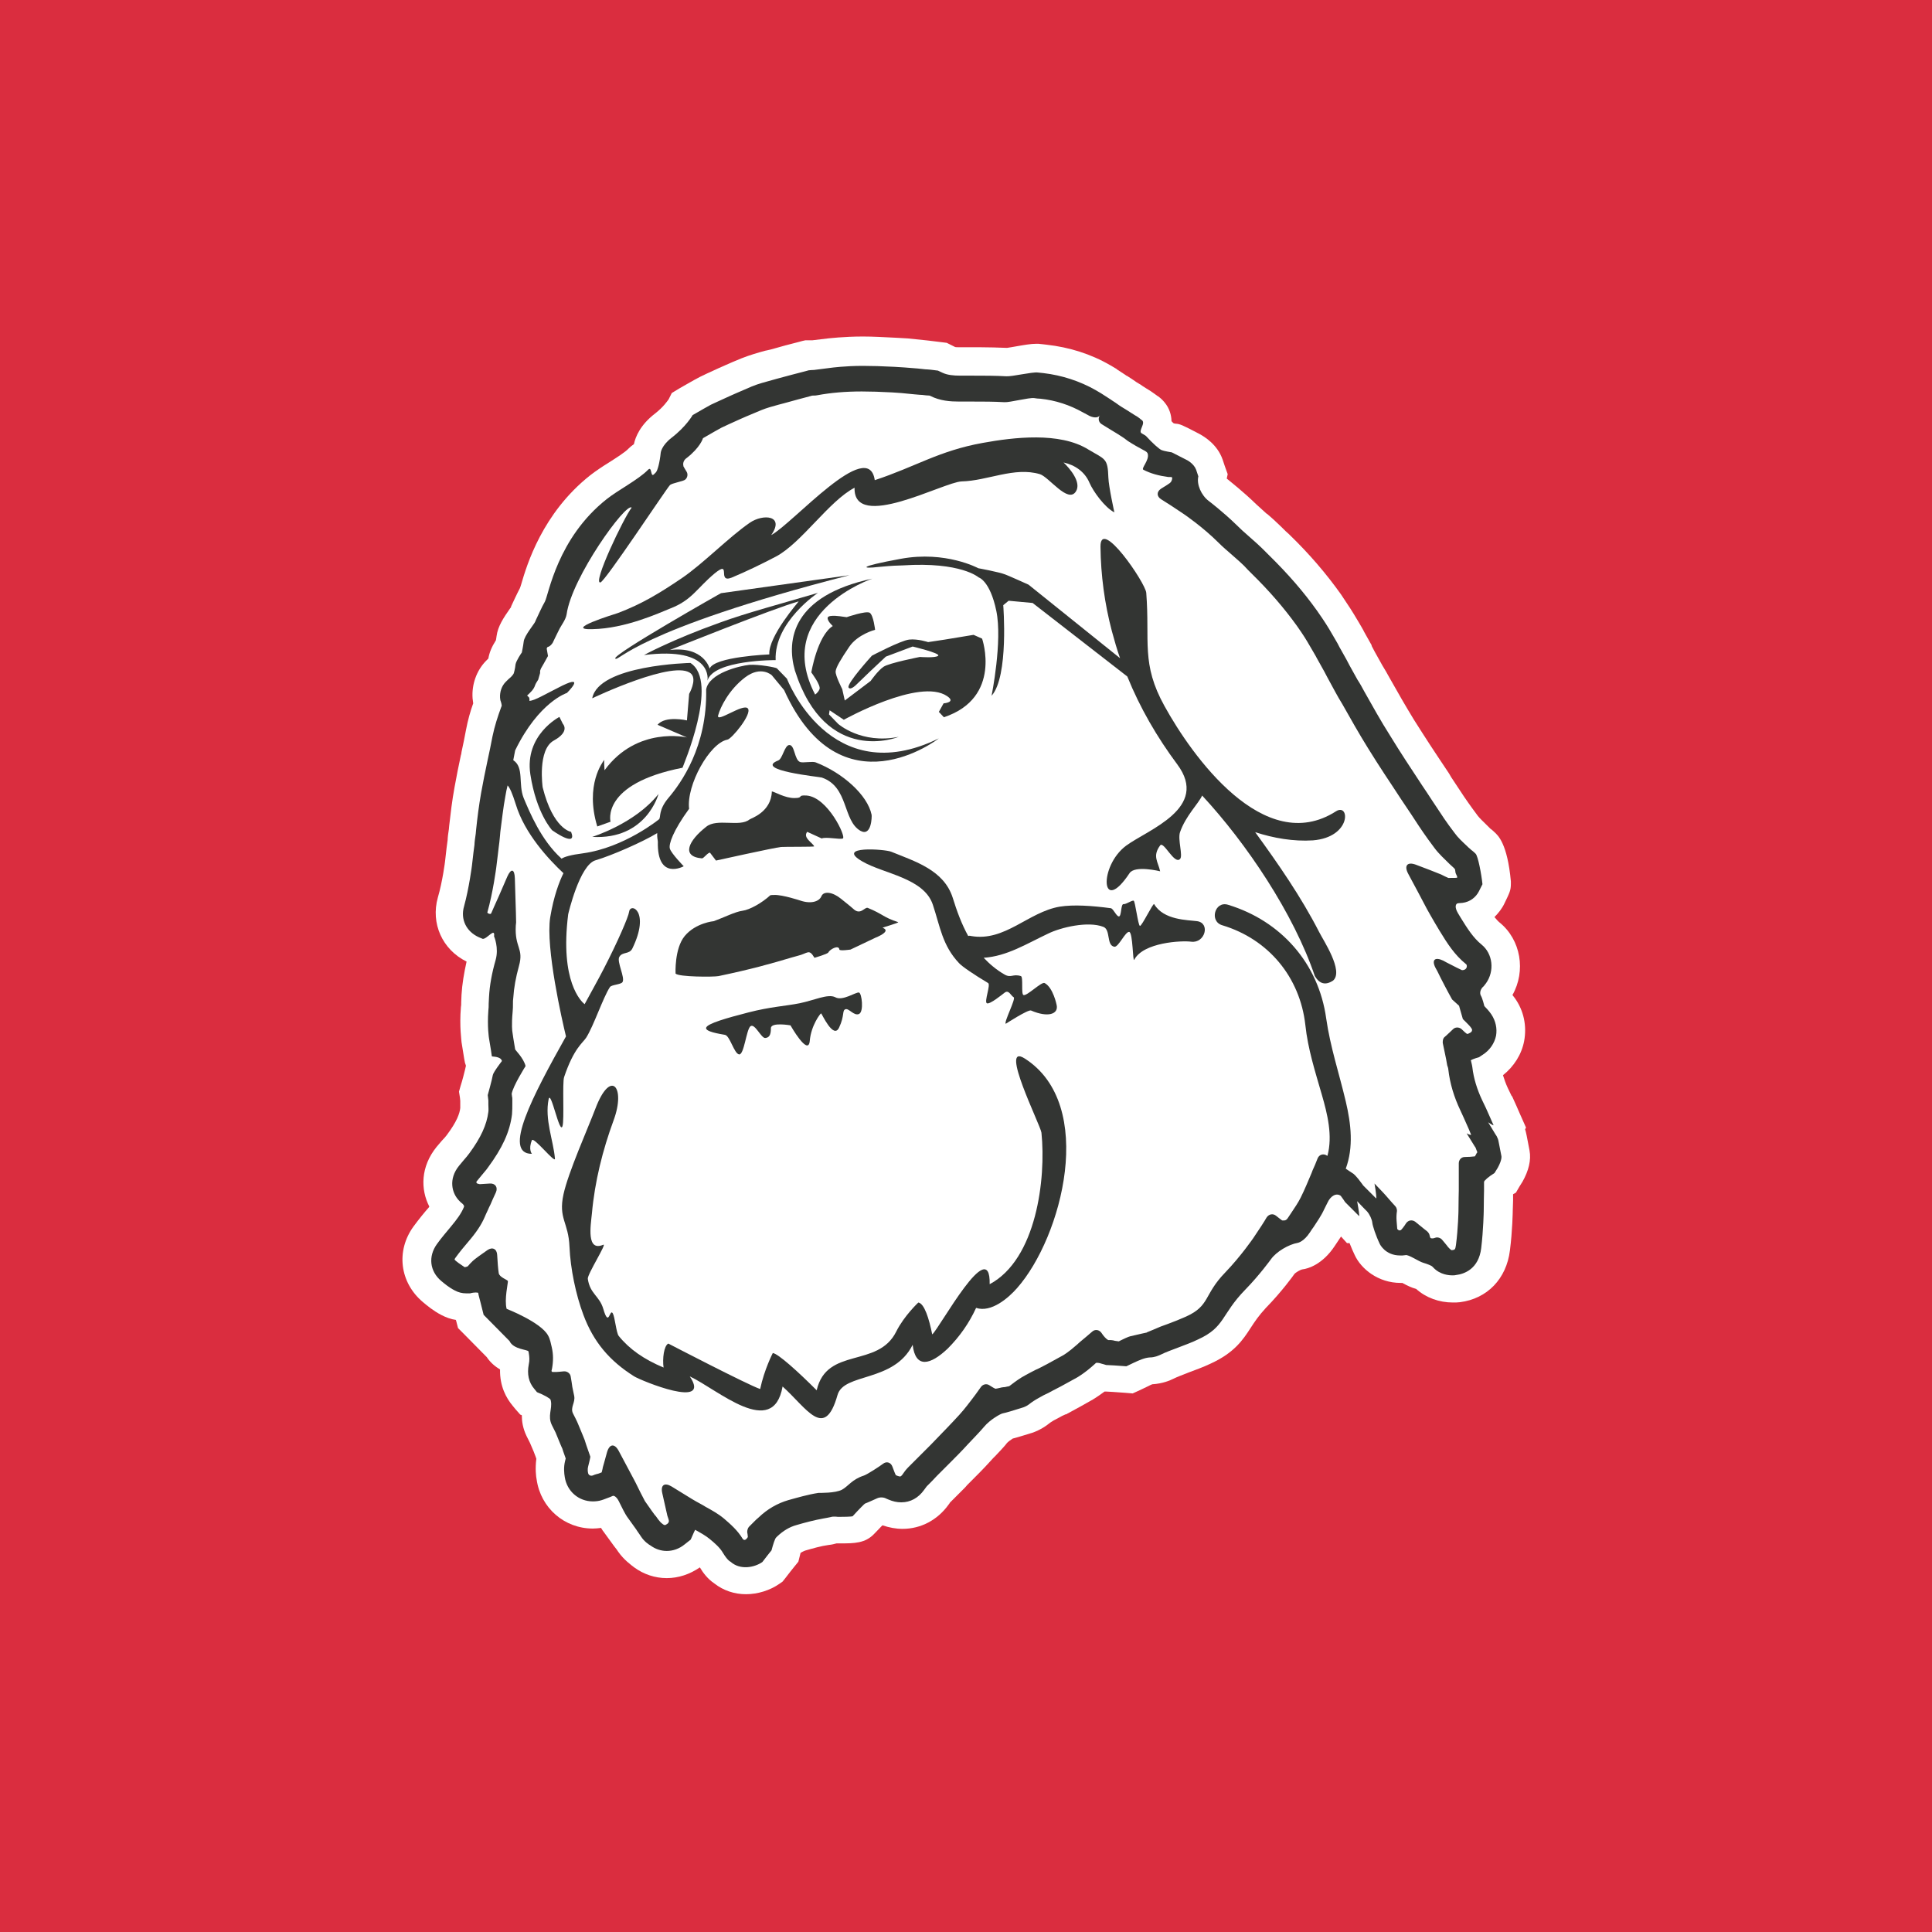 <?xml version="1.0" encoding="utf-8"?>
<!-- Generator: Adobe Illustrator 21.1.0, SVG Export Plug-In . SVG Version: 6.00 Build 0)  -->
<svg version="1.1" id="Layer_1" xmlns="http://www.w3.org/2000/svg" xmlns:xlink="http://www.w3.org/1999/xlink" x="0px" y="0px"
	 viewBox="0 0 612 612" style="enable-background:new 0 0 612 612;" xml:space="preserve">
<style type="text/css">
	.st0{fill:#DA2D3F;}
	.st1{fill:#FFFFFF;}
	.st2{fill:#333533;}
</style>
<rect class="st0" width="612" height="612"/>
<g>
	<g>
		<path class="st1" d="M484.5,364.4c-0.8-4.3-1.1-5.8-1.4-6.7l0.3-0.5l-2-4.5c-0.1-0.2-0.5-1.1-1-2.3l-1.4-3.1l-0.1-0.1l-0.1-0.1
			l-1.2-2.5c-0.6-1.3-1.1-2.7-1.5-4c3.5-2.8,5.9-6.6,6.7-10.8c0.9-4.8-0.1-9.7-3-13.7c-0.2-0.3-0.5-0.6-0.7-0.9
			c4.3-7.6,2.7-17.5-4.1-23c-0.5-0.4-1-1-1.6-1.7c1.3-1.3,2.4-2.7,3.2-4.4c1.6-3.3,2-4.1,2-6.1v-0.4l0-0.4
			c-1.1-12-4.1-14.6-5.2-15.6c-0.6-0.6-1-0.9-1.3-1.1l-0.7-0.7l-0.4-0.4c-1.1-1.1-2.3-2.2-2.9-3c-2.4-3.2-4.3-6-4.3-6l-4.1-6.2
			L459,245l-3.4-5.1c-0.1-0.1-4.3-6.5-7.7-11.9c-2.5-4.1-5-8.4-7.4-12.7l-0.4-0.7c-0.7-1.3-1.4-2.5-2.2-3.8
			c-0.8-1.4-1.6-2.9-2.4-4.3l-1-1.9l0-0.1l0-0.1c-2-3.6-2.5-4.4-2.6-4.7c-0.2-0.4-0.8-1.4-1.5-2.6l-1.5-2.5
			c-0.1-0.2-1.6-2.6-4.1-6.3c-4.7-6.6-10-12.8-16.3-18.9l-0.2-0.2l-1-0.9c-0.9-0.9-1.9-1.9-3-2.9c-0.9-0.9-1.9-1.7-2.9-2.6l-0.2-0.1
			c-1.2-1.1-2.3-2.1-3.3-3c-4-3.9-8.1-7.1-9.3-8.1l0.3-1.4l-0.9-2.5l-0.7-2.1c-1.7-4.9-5.9-7.3-7.1-8c-5.9-3.1-6.4-3.3-7.9-3.4
			c-0.2,0-0.3-0.1-0.5-0.1c-0.2-0.2-0.5-0.4-0.7-0.7c-0.1-4.4-2.9-6.9-4.3-7.9l-0.2-0.1c-0.4-0.3-1.2-0.9-2.1-1.5
			c-0.8-0.5-1.8-1.1-2.7-1.7l-0.4-0.3c-0.9-0.5-1.7-1-2.5-1.6l-0.6-0.4l-1.4-0.9l0,0l-0.1,0l-0.4-0.3l-2.6-1.7l-0.2-0.2l-0.2-0.1
			l-1.7-1c-6.2-3.6-13-5.7-20.1-6.5c-0.6-0.1-1.1-0.1-1.7-0.2l-0.1,0c-0.5-0.1-1-0.1-1.5-0.1c-1.8,0-4,0.4-6.3,0.8
			c-1,0.2-2.4,0.4-3,0.5c-2.8-0.1-5.7-0.2-8.5-0.2c-0.8,0-1.5,0-2.3,0c-0.4,0-0.9,0-1.3,0l-0.6,0c-0.7,0-1.4,0-2.1,0
			c-1,0-1.5,0-1.7-0.1l-1.2-0.6l-1.4-0.7l-1.6-0.2c-1.5-0.2-3.4-0.4-4.1-0.5l-0.9-0.1l-5.8-0.6c-0.1,0-0.3,0-3.5-0.2
			c-4.1-0.2-7.4-0.4-10.6-0.4c-6.2,0-10.9,0.6-11.1,0.6c-2.3,0.3-4.2,0.5-5,0.6c-0.3,0-0.8,0-1.2,0l-1,0l-0.9,0.2l-1.1,0.3
			c-2.8,0.7-5.8,1.5-8.9,2.4c-0.4,0.1-0.8,0.2-1.3,0.3l-0.5,0.1c-2.2,0.6-4.7,1.3-7.5,2.4c-4.2,1.7-7.1,3.1-7.2,3.1
			c-2.7,1.2-5.4,2.5-6,2.8c-1.6,0.8-6.4,3.6-6.6,3.7l-2.3,1.4l-1,2c-0.3,0.4-1.6,2.4-4.3,4.5c-4.7,3.6-6.2,7.4-6.7,9.7
			c-0.6,0.4-1.2,0.9-1.7,1.4c-1,1.1-4,3-6.2,4.4c-2.1,1.3-4.2,2.7-6,4.1c-15.1,12-20,28.3-21.8,34.5c-0.1,0.4-0.3,0.9-0.4,1.2
			c-1.1,2.1-2,4.1-2.8,5.8l0,0l0,0.1l0,0.1c-0.1,0.1-0.2,0.3-0.3,0.4c-2.1,3-3.9,5.7-4.3,8.8c-0.1,0.5-0.1,0.9-0.2,1.3
			c-1.4,2.2-2.1,4-2.4,5.8c-0.2,0.2-0.5,0.5-0.8,0.8c-3,3.1-4.5,7.5-4.2,11.8l0.1,0.8l0.1,0.8c-0.9,2.5-1.7,5.3-2.3,8.5
			c-0.4,2.2-0.9,4.6-1.4,6.9l-0.1,0.7l-0.1,0.3c-0.7,3.3-1.4,6.7-2,10.1c-0.8,4.3-1.3,8.7-1.7,12.2l-0.1,1.1
			c-0.2,1.2-0.4,2.8-0.4,3.5c-0.1,0.6-0.5,3.7-0.8,6.6c0,0.1-0.8,6.5-2.3,11.6c-2.3,8.2,1.4,16.5,9.1,20.3
			c-0.8,3.6-1.4,7.1-1.6,10.5c0,0.8-0.1,1.5-0.1,2.3l0,0.2c0,0.5,0,1-0.1,1.5c-0.5,6.1,0.2,10.5,0.2,11c0.9,5.8,1,6.1,1.1,6.6h0
			c0.1,0.2,0.2,0.6,0.3,0.9c-0.1,0.5-0.2,0.9-0.3,1.3c-0.2,0.8-0.8,3.3-1.4,5.1l-0.5,1.8l0.3,1.9l0.1,1l0,0.1v0.8l0,0.2l0,0.1l0,0.1
			c0,0.2,0,0.7,0,1c-0.2,1.7-1,4.2-4.3,8.6c-0.3,0.4-0.8,1-1.4,1.6l-0.1,0.1c-0.5,0.6-1.1,1.3-1.7,2c-5.1,6.3-5.1,13.5-2.3,18.9
			c0,0-0.1,0.1-0.1,0.2c-1.5,1.7-3.2,3.8-4.9,6.1c-5.6,7.7-4.4,17.7,2.9,23.9c1.3,1.1,3.3,2.8,6,4.2c1.4,0.7,2.9,1.3,4.5,1.5
			c0,0.1,0.1,0.2,0.1,0.3l0.6,2.3l1.7,1.7l7.4,7.5c1.2,1.8,2.7,3,4.2,3.9c-0.1,5.4,2,9.1,4,11.5l0.9,1.1l1.5,1.7l0.5,0.2
			c0,1.9,0.3,4.1,1.5,6.6l1.1,2.2c0.9,2,1.6,3.8,1.8,4.4c0.1,0.2,0.1,0.4,0.2,0.6c-0.4,3.1-0.1,5.7,0.1,6.6
			c1.3,9,8.8,15.5,17.8,15.5c0.9,0,1.7-0.1,2.6-0.2c0.4,0.7,0.7,1.1,0.8,1.2c1.8,2.5,2.7,3.7,3.2,4.4c0.2,0.2,0.4,0.6,1,1.3l0.4,0.6
			c1.9,2.7,4.2,4.3,5.1,5c3,2.2,6.6,3.4,10.3,3.4c3.7,0,7.3-1.2,10.5-3.4c1,1.7,2.5,3.7,4.6,5.1c2.8,2.2,6.3,3.4,10,3.4
			c3.7,0,7.6-1.2,10.6-3.3l1-0.7l0.8-1l1.7-2.2l1.2-1.5l1.3-1.6l0.5-2c0.1-0.3,0.1-0.5,0.2-0.8c0.5-0.3,0.9-0.5,1.4-0.7
			c2.4-0.7,5.2-1.5,7.5-1.8c1-0.1,1.8-0.3,2.5-0.5l0.3,0l0.4,0h0.5c4.4,0,7.9,0,10.8-3.1c1-1,1.8-1.9,2.5-2.6c0,0,0.1,0,0.1,0
			c2.1,0.7,4.2,1.1,6.3,1.1c5.8,0,11.1-2.8,14.6-7.7c0.2-0.2,0.3-0.4,0.4-0.6c0.8-0.8,1.7-1.7,2.6-2.6l0.1-0.1
			c0.7-0.7,1.4-1.4,2.1-2.1l0.7-0.8l1.2-1.2l0.2-0.2c1.9-1.9,3.8-3.8,5.7-5.9l1.1-1.2l0.7-0.7c2.4-2.5,3.5-3.8,3.6-4
			c0.4-0.5,1.3-1.1,1.9-1.5c2-0.5,5-1.5,6.4-1.9c0.8-0.3,2.6-1,4.5-2.4c0.6-0.5,1.3-1,2-1.4c0.9-0.5,1.9-1,2.8-1.5l1.1-0.5l0.1,0
			l0.1,0l0.3-0.2c1-0.5,2-1.1,2.4-1.3c0.2-0.1,2.6-1.4,5.2-2.9c0.4-0.2,1.9-1.1,4.2-2.8l0.4,0c0.6,0,3.3,0.2,6.1,0.4l2.4,0.2l2.2-1
			l2.3-1.1c0.8-0.4,1.4-0.7,1.7-0.8c3.4-0.2,5.8-1.3,6.6-1.7c1.4-0.7,3.1-1.3,5.1-2.1c2.1-0.8,4.4-1.6,6.7-2.7
			c7.7-3.5,10.4-7.7,12.8-11.4c1.3-2,2.5-3.8,4.8-6.3c5-5.1,8.9-10.5,9-10.7c0.4-0.5,1.9-1.4,2.6-1.5c1.7-0.2,6.3-1.5,10.2-7.4
			c0.3-0.4,0.5-0.8,0.8-1.2l0.2-0.3c0.3-0.5,0.7-1,1-1.5l1.9,2.1l0.8,0c0.6,1.5,1.2,2.9,1.6,3.7c2,4.4,7.4,8.9,14.6,8.9
			c0.2,0,0.3,0,0.5,0c0.1,0,0.2,0.1,0.2,0.1c1.3,0.7,2.7,1.4,4.2,1.8c0,0,0,0,0,0c3.1,2.8,7.3,4.3,11.6,4.3c0.8,0,1.6,0,2.3-0.1
			c8.6-1.1,14.7-7.4,15.8-16.4c0.8-6.2,0.9-12.4,0.9-12.7l0.1-3.1c0-0.7,0-1.4,0-2l0.9-0.5l1.1-1.9l1-1.6
			C484.2,370.9,485.1,367.5,484.5,364.4z"/>
	</g>
</g>
<g>
	<g>
		<path class="st2" d="M475.6,366.2c-0.6-2.9-1-5.4-1.1-5.4c0,0-0.2-0.4-0.4-0.9c0,0,0,0-0.4-0.6c-2.3-3.8-2.3-3.8-2.3-3.8
			c1,0.7,1.8,1.1,1.7,0.9c-0.1-0.2-1.2-2.7-2.4-5.4c0,0,0,0-1.2-2.5c-1.6-3.4-2.7-6.9-3.1-10.4c-0.1-0.8-0.3-1.4-0.4-1.9
			c0-0.1,0-0.2-0.1-0.2c0-0.1,0-0.1,0-0.1c0-0.1,1.1-0.6,2.6-1c0,0,0,0,1.2-0.8c2.2-1.4,3.7-3.6,4.2-6c0.4-2.3-0.1-4.7-1.5-6.8
			c-0.7-1-1.5-1.9-2.2-2.6c0,0,0,0,0,0c0,0-0.6-2.5-1.1-3.3c-0.5-0.9-0.1-2.2,0.9-3c0,0,0,0,0.7-0.9c2.8-3.9,2.2-9.4-1.4-12.3
			c-2.6-2.1-4.5-5.1-6.6-8.5c-0.9-1.5-0.9-1.5-0.9-1.5c-1-1.7-0.9-3.1,0.3-3.1c0,0,0,0,1.2-0.1c2.3-0.3,4.2-1.7,5.2-3.7
			c1.1-2.2,1.1-2.2,1.1-2.2c-0.3-3-1.4-9-2.2-9.7c-0.7-0.7-1.4-1.2-1.4-1.2c0,0-0.4-0.4-0.9-0.8c0,0,0,0-0.4-0.4
			c-1.5-1.4-2.9-2.7-3.9-4.1c-2.7-3.5-4.6-6.5-4.6-6.5c-1.7-2.5-3.5-5.3-4.1-6.2c-0.6-0.9-2.5-3.7-4.1-6.2c0,0-4.4-6.6-7.8-12.2
			c-2.8-4.4-5.4-9.1-8-13.7c-0.7-1.3-1.4-2.6-2.2-3.8c-0.8-1.5-1.7-3-2.5-4.5c-1-1.9-1-1.9-1-1.9c-1.2-2.2-2.4-4.2-2.5-4.5
			c-0.1-0.3-1.5-2.6-3-5.2c0,0-1.3-2.2-3.7-5.6c-4.4-6.2-9.4-11.9-15.2-17.6c-0.4-0.4-0.8-0.8-1.2-1.2c-0.8-0.8-1.8-1.8-2.7-2.6
			c-0.9-0.8-1.8-1.6-2.7-2.4c-1.4-1.2-2.6-2.3-3.8-3.5c-4.3-4.2-8.8-7.6-8.8-7.6c-2.4-1.8-3.9-5.3-3.3-7.8c0,0,0,0-0.7-2.1
			c-0.7-1.9-2.8-3-2.8-3c-2.7-1.4-4.9-2.5-4.9-2.5c0,0-2.5-0.4-3.2-0.7c-0.8-0.3-3-2.3-5-4.5c0,0-0.2-0.2-1.3-0.8
			c-1.4-0.7,1.5-3.3-0.1-4.3c-0.2-0.1-0.3-0.2-0.5-0.4c-0.4-0.3-0.9-0.7-1.5-1c-1-0.6-2-1.3-3-1.9c-0.8-0.5-1.7-1-2.5-1.6
			c-0.7-0.5-0.7-0.5-0.7-0.5c-0.8-0.5-1.5-1-1.5-1s-1.4-0.9-3.1-2c0,0,0,0-1.7-1c-5.1-2.9-10.7-4.7-16.5-5.4
			c-0.6-0.1-1.3-0.1-1.9-0.2c-1.8-0.2-8,1.3-9.9,1.2c-3.5-0.2-7-0.2-10.5-0.2c-0.6,0-1.2,0-1.8,0c-0.8,0-1.5,0-2.3,0
			c-2.2,0-4.1-0.2-5.6-0.9c-1.5-0.7-1.5-0.7-1.5-0.7c-1.4-0.2-3.2-0.4-3.9-0.4c-0.7-0.1-3.7-0.4-6.7-0.6c0,0-0.3,0-3.2-0.2
			c-3.9-0.2-7.1-0.3-10-0.3c-5.6,0-10,0.6-10,0.6c-3,0.4-5.4,0.7-5.5,0.7c0,0-0.8,0-1.6,0.1c0,0,0,0-1.1,0.3
			c-2.8,0.7-5.7,1.5-8.7,2.3c-0.6,0.2-1.2,0.3-1.8,0.5c-2.1,0.6-4.2,1.1-6.4,2c-4,1.7-6.9,3-6.9,3c-2.7,1.2-5.4,2.5-6.1,2.8
			c-0.6,0.3-3.2,1.8-5.8,3.3c0,0-2,3.6-6.7,7.2c-3.2,2.5-3.4,4.7-3.4,4.7c-0.3,3-1,5.8-1.6,6.3c0,0,0,0-0.5,0.5
			c-1.2,1.3-0.6-2.7-1.9-1.4c-3,3.1-9.6,6.5-13.1,9.3c-15.7,12.4-18.4,30.3-19.6,32.5c-1.1,1.9-1.9,3.9-2.8,5.7
			c-0.3,0.7-0.3,0.7-0.3,0.7c-0.3,0.7-3.4,4.4-3.6,6.2c-0.2,1.7-0.6,3.4-0.6,3.5c-0.1,0.1-1.8,2.6-2,3.8c-0.1,1.2-0.5,2.7-0.6,2.9
			c-0.1,0.2-0.4,0.6-0.7,0.9c0,0,0,0-0.2,0.2c-0.5,0.4-1,0.9-1.6,1.5c-1.3,1.3-1.9,3.2-1.8,5c0.1,0.8,0.1,0.8,0.1,0.8
			c0.3,0.8,0.5,1.7,0.4,1.9c0,0,0,0-0.1,0.2c-1.1,3-2.1,6-2.8,9.4c-0.5,2.5-1,5.2-1.6,7.8c-0.7,3.3-1.4,6.7-2,10.1
			c-0.7,4-1.2,7.9-1.6,11.8c-0.1,1.1-0.1,1.1-0.1,1.1c-0.2,1.3-0.4,2.8-0.4,3.5c-0.1,0.7-0.5,3.7-0.8,6.6c0,0-0.9,7.1-2.5,12.9
			c-1.2,4.1,0.7,8,4.7,9.8c1.2,0.5,1.2,0.5,1.2,0.5c1.3,0.2,4-3.8,3.6-0.8c0,0,1.6,3.6,0.5,7.5c-1.2,4.2-1.9,8-2.1,11.8
			c0,0.7-0.1,1.4-0.1,2c0,0.8,0,1.5-0.1,2.2c-0.4,5.2,0.2,8.8,0.2,8.8c0.5,2.9,0.9,5.5,0.9,5.7c0,0.2,2.8-0.1,3.2,1.5
			c0,0-2.8,3.6-2.9,4.5c-0.2,1.3-1.6,6.3-1.6,6.3c0.1,0.9,0.2,1.7,0.2,1.7c0,0,0,0.4,0,0.9c0,0,0,0,0,0.4c0,0.9,0.1,1.7,0,2.3
			c-0.5,4.1-2.4,8.2-6,13.1c-0.5,0.7-1.1,1.4-1.8,2.2c-0.5,0.6-1,1.2-1.5,1.8c-3.4,4.2-2.3,8.7,0.1,11.1c0.5,0.5,0.5,0.5,0.5,0.5
			c0.6,0.4,1.1,1,1,1.3c0,0,0,0-0.1,0.3c-0.8,1.9-2.1,3.7-4.1,6.1c-1.3,1.6-2.9,3.4-4.4,5.5c-2.8,3.9-2.3,8.6,1.4,11.7
			c1.1,0.9,2.5,2.1,4.3,3c1.1,0.6,2.3,0.9,3.6,0.9c1.2,0,1.2,0,1.2,0c1.4-0.4,2.6-0.3,2.6-0.1c0,0.2,0.1,0.6,0.2,1
			c0.1,0.4,0.8,3,1.5,5.9l8.2,8.3c1.2,2.7,5.9,2.7,6,3.3c0,0,0,0,0.1,0.5c0.2,1.2,0.3,2.3,0,3.6c-0.6,3.1,0,5.7,1.7,7.7
			c0.9,1.1,0.9,1.1,0.9,1.1c2.3,0.9,4.2,2,4.3,2.4c0,0,0,0,0.1,0.4c0.5,2.5-1.1,4.7,0.3,7.6c1.2,2.4,1.2,2.4,1.2,2.4
			c1.1,2.7,2,4.9,2.1,5c0,0.1,0.5,1.5,1.1,3.2c0,0,0,0-0.2,0.8c-0.5,2-0.3,3.9-0.1,5.1c0.7,4.5,4.4,7.7,8.9,7.7
			c0.9,0,1.9-0.1,2.8-0.4c0.6-0.2,0.6-0.2,0.6-0.2c0.4-0.2,2.3-0.8,2.8-1.1c0.5-0.3,1.4,0.4,2,1.6c0,0,0,0,0.5,1
			c1.5,3.1,2.1,3.9,2.1,3.9c1.7,2.4,3.2,4.4,3.2,4.5c0,0,0.4,0.6,0.9,1.3c0,0,0,0,0.4,0.6c1,1.5,2.3,2.4,3,2.8
			c1.5,1.1,3.3,1.7,5.1,1.7c2,0,4-0.7,5.7-2.1c1.9-1.5,1.9-1.5,1.9-1.5c0.7-1.7,1.4-3.1,1.4-3.1c0,0,0,0,0,0c1.8,1,3.4,1.9,4.6,2.9
			c1.6,1.3,3.3,2.8,4.2,4.4c1.6,2.6,2.4,2.8,2.4,2.8c3.1,2.8,7.7,1.8,10.1,0.1c0,0,0,0,1.7-2.2c1.2-1.5,1.2-1.5,1.2-1.5
			c0.5-1.9,1.1-3.8,1.5-4.1c0,0,0,0,0.3-0.3c1.9-1.8,3.9-3,6.1-3.6c2.7-0.8,5.8-1.6,8.6-2.1c0.8-0.1,1.5-0.3,2.1-0.4
			c0.4-0.1,0.4-0.1,0.4-0.1c0.4-0.1,1.3-0.1,2,0c0,0,0,0,0.5,0c4,0,4.2-0.2,4.2-0.2c2-2.2,3.8-4,3.9-4c0,0,0.3-0.1,0.5-0.2
			c0.2-0.1,2.6-1.1,3.4-1.5c0.9-0.4,2.1-0.3,2.8,0.1c0,0,0,0,0.7,0.3c1.4,0.6,2.7,0.9,4.1,0.9c2.9,0,5.4-1.4,7.2-3.9
			c0.5-0.6,0.8-1.2,1.2-1.5c1-1,2-2,2.9-3c0.7-0.7,1.4-1.4,2.1-2.1c0.7-0.7,1.3-1.3,2-2c1.9-1.9,3.8-3.8,5.7-5.9
			c0.6-0.6,1.2-1.3,1.8-1.9c2.3-2.4,3.3-3.6,3.3-3.6c1.9-2.3,5.3-4.2,6-4.3c0.7-0.1,3.7-1,6.5-1.9c0,0,0.9-0.3,1.7-0.9
			c1-0.8,2.1-1.5,3.2-2.1c1-0.6,2-1.1,3.1-1.6c1.1-0.6,1.1-0.6,1.1-0.6c1.3-0.7,2.5-1.3,2.7-1.4c0.2-0.1,2.5-1.4,5.1-2.8
			c0,0,2.4-1.3,5.8-4.4c0.2-0.2,0.2-0.2,0.2-0.2c0.2-0.2,1.1-0.1,1.9,0.2c0,0,0,0,0.4,0.1c1,0.3,1,0.3,1,0.3c0.8,0,3.7,0.2,6.4,0.4
			c0,0,0,0,2.3-1.1c1.7-0.8,3.5-1.6,5.1-1.7c1.6,0,2.8-0.6,3.3-0.8c1.8-0.9,3.8-1.6,5.9-2.4c2-0.8,4.1-1.5,6.1-2.5
			c8.6-3.9,7.3-7.9,14.9-15.7c4.6-4.7,8.2-9.7,8.2-9.7c1.7-2.4,5.6-4.7,8.5-5.2c0,0,1.9-0.3,3.9-3.4c0.4-0.6,0.7-1.1,1.1-1.6
			c1.1-1.7,2.4-3.5,3.4-5.7c1-2,1-2,1-2c1-2.2,2.8-3.2,4.2-2.2c0,0,0,0,0.8,1.1c0.6,0.9,0.6,0.9,0.6,0.9c0.7,0.7,1.3,1.3,1.3,1.3
			c0.1,0.1,1.4,1.4,1.9,1.9c0.5,0.5,1,1,1.2,1.2c0.2,0.2-0.1-2-0.6-4.7c0,0,0,0,2.3,2.4c0.8,0.8,0.8,0.8,0.8,0.8
			c0.9,1,1.6,2.6,1.7,3.6c0.1,1,1.1,4.1,2.4,6.8c0,0,1.7,3.6,6.4,3.6c0.3,0,0.5,0,0.8,0c0.9-0.1,0.9-0.1,0.9-0.1
			c0.9-0.3,4.2,2,5.6,2.4c1.3,0.4,2.7,0.9,3,1.3c0,0,0,0,0.3,0.3c2.1,2.2,4.9,2.4,6,2.4c0.4,0,0.8,0,1.1-0.1c2.6-0.3,7.2-1.9,8-8.5
			c0.7-5.8,0.8-11.7,0.8-11.7c0-3,0.1-5.9,0.1-6.6c0-0.6,0-2.3,0-2.7c0-0.4,1.5-1.7,3.3-2.8c0,0,0,0,1-1.6
			C475.9,367.3,475.6,366.2,475.6,366.2z M467.5,365.8c-0.3,0.5-0.3,0.5-0.3,0.5c-0.7,0.1-2.2,0.2-3.2,0.2c-1.1,0-1.9,0.9-1.9,2
			c0,1.1,0,4.6,0,5.6c0,1,0,2.3,0,2.9c0,0.6-0.1,3.6-0.1,6.6c0,0-0.1,5.5-0.8,10.8c-0.2,1.5-0.4,1.5-1.2,1.6c-0.2,0-0.2,0-0.2,0
			c-0.2,0-1.2-1-1.5-1.5c-0.3-0.4-1-1.2-1.5-1.8c-0.5-0.6-1.5-0.9-2.2-0.6c-0.7,0.3-1.4,0.2-1.5,0c-0.1-0.2-0.2-0.6-0.3-1
			c-0.1-0.4-0.5-0.9-0.9-1.2c-0.4-0.3-1.3-1-1.5-1.2c-0.2-0.2-1.2-0.9-2.1-1.7c-1-0.7-2.2-0.5-2.9,0.5c-0.6,1-1.5,2.1-1.7,2.2
			c-0.2,0-0.4,0-0.4,0.1c0,0-0.7-0.3-0.7-0.6c0-0.3-0.1-1.5-0.2-2.5c-0.1-1.1,0-2.4,0.1-2.9c0.1-0.5-0.1-1.3-0.5-1.7
			c-0.4-0.4-1.8-2-3.1-3.5c0,0,0,0-1.2-1.3c-2.3-2.4-2.3-2.4-2.3-2.4c0.5,2.8,0.7,4.9,0.5,4.7c-0.2-0.2-1.6-1.6-2.1-2.1
			c-0.5-0.5-1-1-1.1-1.1c-0.1-0.1-0.5-0.5-0.9-0.9c0,0,0,0-0.2-0.3c-2-2.8-2.9-3.4-2.9-3.4c-0.9-0.6-1.7-1.1-2.4-1.6
			c2.5-6.8,1.7-14.1,0-21.3c-2.1-8.9-4.9-17.2-6.2-26.3c-2.4-17.4-14.3-30.9-31.1-36c-4.2-1.3-6,5.3-1.8,6.5
			c14.6,4.4,24.6,16.4,26.3,31.6c0.8,7.6,3.1,14.7,5.2,22c1.8,6.2,3.5,13.1,1.8,19.4c0,0,0,0-0.1,0c-1.1-0.8-2.5-0.4-3,0.8
			c-0.5,1.3-1.2,3-1.6,3.8c0,0,0,0-0.3,0.8c-1.1,2.6-2.2,5.3-3.5,7.9c-0.8,1.6-1.9,3.2-2.9,4.7c-0.4,0.6-0.8,1.2-1.2,1.8
			c-0.4,0.6-0.8,0.7-1.2,0.7c-0.1,0-0.2,0-0.4,0c-0.1,0-0.1,0-0.1,0c-0.1,0-1-0.7-2-1.5c-1-0.8-2.3-0.5-3,0.6
			c-0.6,1.1-2.5,4-4.2,6.5c0,0-3.9,5.7-8.9,10.9c-6.9,7.1-4.7,10.5-12.5,14c-1.8,0.8-3.8,1.6-5.7,2.3c-2.2,0.8-2.2,0.8-2.2,0.8
			c-2.3,1-4.3,1.8-4.3,1.8c0,0-0.1,0-0.1,0.1c0,0-2.4,0.5-5.3,1.2c0,0-0.6,0.1-3,1.3c-0.6,0.3-0.6,0.3-0.6,0.3
			c-0.8-0.1-1.5-0.2-1.7-0.3c-0.2,0-0.5-0.1-0.8-0.1c-0.3,0-0.7,0-0.8,0c0,0,0,0,0,0c-0.2-0.1-0.2-0.1-0.2-0.1
			c-0.4-0.2-1.3-1.1-2-2.2c-0.7-1-2-1.2-2.9-0.4c-0.9,0.8-2.7,2.3-3.9,3.3c0,0,0,0-1,0.9c-2.7,2.4-4.3,3.3-4.3,3.3
			c-2.6,1.4-4.9,2.7-5.1,2.8c-0.2,0.1-1.3,0.7-2.5,1.3c0,0,0,0-1.1,0.5c-1.2,0.6-2.3,1.2-3.4,1.8c-1.5,0.8-2.9,1.8-4.2,2.8
			c-0.8,0.6-0.8,0.6-0.8,0.6c-0.7,0.1-1.3,0.3-1.4,0.3s-0.5,0-1,0.1c0,0,0,0-0.4,0.1c-0.9,0.2-1.3,0.3-1.5,0.3c-0.1,0-0.1,0-0.1,0
			c-0.1,0-1-0.5-1.9-1.1c-0.9-0.6-2.1-0.3-2.7,0.6c-0.6,0.9-2.5,3.5-4.4,5.9c0,0-1.5,2-4.2,4.8c-0.6,0.6-1.2,1.3-1.8,1.9
			c-1.8,1.9-3.7,3.8-5.5,5.7c-0.7,0.7-1.3,1.3-2,2c-0.7,0.7-1.3,1.3-2,2c-1,1-2.1,2.1-3.1,3.1c-0.7,0.7-1.3,1.5-1.9,2.4
			c-0.4,0.5-0.6,0.5-0.7,0.5c-0.2,0-0.5-0.1-0.8-0.2c-0.5-0.2-0.5-0.2-0.5-0.2c-0.1-0.1-0.6-1.3-1.1-2.7c-0.5-1.4-1.9-1.8-3-0.9
			c-1.2,0.9-4.9,3.3-6,3.7c-3.8,1.2-5.1,3.5-7,4.5c-2.1,1.1-6.9,1-7.4,1c-3.3,0.5-6.7,1.5-9.6,2.3c-3.4,1-6.6,2.8-9.4,5.5
			c-0.8,0.7-0.8,0.7-0.8,0.7c-0.8,0.8-1.8,1.8-2.2,2.2c-0.4,0.4-0.6,1.1-0.6,1.7c0.1,0.5,0.2,1.3,0.2,1.6c0,0,0,0-0.3,0.4
			c-0.2,0.3-0.5,0.5-0.8,0.5c-0.2,0-0.4-0.2-0.5-0.3c-1.6-2.7-3.9-4.7-6-6.5c-1.8-1.5-3.8-2.6-5.8-3.7c-0.3-0.2-0.7-0.4-1-0.6
			c-0.7-0.4-1.3-0.7-2-1.1c-1.2-0.7-1.2-0.7-1.2-0.7c-1.3-0.8-4.2-2.6-6.5-4s-3.6-0.5-3,2.1c0.6,2.6,1.3,5.8,1.6,7.1
			c0,0,0,0,0.4,1.2c0.1,0.5,0.1,0.5,0.1,0.5c0,0.2-0.1,0.4-0.2,0.6c0,0,0,0-0.3,0.3c-0.3,0.2-0.6,0.4-0.8,0.4
			c-0.1,0-0.3-0.1-0.5-0.2c-0.4-0.3-0.8-0.6-1.1-1c-0.5-0.6-0.5-0.6-0.5-0.6c-0.5-0.7-0.9-1.3-1-1.3c0,0-1.5-2-3.2-4.5
			c0,0-0.1-0.2-1.4-2.7c-1.4-2.9-2-4-2-4c-1.4-2.6-3.6-6.8-4.9-9.2c-1.3-2.4-2.9-2.3-3.7,0.4c-0.7,2.7-1.4,4.9-1.4,5.1
			c0,0,0,0,0,0.1c-0.3,1.2-0.3,1.2-0.3,1.2c-0.7,0.3-1.3,0.5-1.4,0.5c-0.1,0-0.4,0.1-0.7,0.2c0,0,0,0-0.3,0.1
			c-0.2,0.1-0.4,0.2-0.5,0.2c-0.7,0.2-1.3-0.2-1.4-0.8c-0.1-0.3-0.2-1.3,0-2c0.8-3.1,0.7-3.2,0.7-3.2c-1-2.8-1.8-5.2-1.8-5.3
			c0-0.1-1-2.4-2.1-5.1c0,0-0.2-0.6-1.6-3.3c-0.9-1.9,0.8-3.4,0.4-5.5c-0.2-0.8-0.3-1.6-0.5-2.4c-0.1-0.5-0.1-0.5-0.1-0.5
			c-0.1-0.7-0.3-2.2-0.5-3.2c-0.1-1-1.1-1.8-2.2-1.7c-1,0.1-2.1,0.2-2.4,0.2c0,0,0,0-0.2,0c-0.3,0-0.5,0-0.7,0c-0.3,0-0.3,0-0.3,0
			c-0.1,0-0.2-0.2-0.3-0.3c0,0,0,0,0.2-0.9c0.4-2.3,0.4-4.4-0.1-6.6c-0.3-1.2-0.5-2.6-1.2-3.8c-2.3-4.2-13.1-8.4-13.1-8.4
			c-0.8-2.9,0.5-8.4,0.4-8.8c-0.1-0.4-2.7-1.2-2.9-2.5c-0.2-1.2-0.4-3.8-0.5-5.8c-0.1-1.9-1.5-2.6-3.1-1.5c-1.6,1.1-4.1,2.9-4.6,3.4
			c-0.4,0.4-0.9,0.9-0.9,0.9c-0.1,0.1-0.4,0.5-0.7,0.8c0,0,0,0-0.2,0.1c-0.3,0.1-0.6,0.2-0.8,0.2c0,0,0,0,0,0c0,0-0.9-0.6-1.9-1.3
			c0,0,0,0-0.9-0.7c-0.3-0.3-0.3-0.3-0.3-0.3c-0.1-0.1-0.1-0.3,0-0.4c0,0,0,0,0.2-0.3c1.3-1.8,2.8-3.6,4-5c2.5-2.9,4.2-5.4,5.3-8
			c0.3-0.7,0.3-0.7,0.3-0.7c0.4-0.8,0.7-1.5,0.7-1.5c0-0.1,0.6-1.3,0.8-1.7c0.2-0.5,0.9-2.1,1.7-3.8c0.7-1.6-0.2-2.9-1.9-2.8
			c-1.8,0.1-3.2,0.2-3.2,0.2s0,0,0,0s-0.6-0.1-0.8-0.2c-0.2-0.1-0.3-0.3-0.3-0.5c0,0,0,0,0.2-0.3c0.5-0.6,0.9-1.1,1.4-1.7
			c0.7-0.9,1.5-1.7,2.1-2.6c4.5-6.1,6.9-11.2,7.6-16.8c0.1-1.2,0.1-2.4,0.1-3.6c0-0.4,0-0.8,0-1.2c0-0.2,0-0.6-0.1-0.9
			c0-0.3-0.1-0.6-0.1-0.8c0.4-2.5,4.4-8.8,4.4-8.8c-0.6-2.5-3.3-5.1-3.3-5.3s-0.5-2.7-0.9-5.7c0,0-0.3-1.9,0.1-6.2
			c0.1-0.9,0.1-1.7,0.1-2.6c0-0.6,0-1.2,0.1-1.8c0.2-3.2,0.8-6.5,1.8-10.1c1.6-5.7-1.4-5.7-1-12.8c0.1-1,0.1-1,0.1-1
			c0-1.1-0.1-4.4-0.2-7.4l-0.2-6.6c-0.1-3-1.2-3.2-2.4-0.5l-2.6,6c-1.2,2.7-2.3,5.1-2.4,5.4c0,0,0,0-0.1,0.2
			c-0.1,0.2-0.2,0.2-0.3,0.2c-0.1,0-0.3,0-0.5-0.1c-0.2-0.1-0.2-0.1-0.2-0.1c-0.1-0.1-0.2-0.2-0.2-0.2c0,0,0,0,0-0.1
			c1.8-6.4,2.8-14.1,2.8-14.1c0.4-3,0.7-5.9,0.8-6.6c0.1-0.7,0.3-2.3,0.4-3.6c0,0,0,0,0.1-1.2c0.5-3.7,0.9-7.6,1.6-11.3
			c0.2-1.1,0.4-2.3,0.7-3.4c0.7,0.7,1.5,2.5,2.6,6c2.8,9.3,10.5,17.5,15.1,21.8c-1.3,2.6-3.1,7.3-4.2,14c-1.5,9.6,3.8,32.8,5,37.7
			c-10.6,18.9-20.2,37.2-10.8,37.2c0,0-1.2-1.4,0-4.3c0.5-1.3,7.5,7.6,7.3,5.8c-0.5-5.8-3.3-12.4-2-18.8c0.7-3.2,3.5,11.5,4.4,8.5
			c0.6-2-0.1-13.6,0.5-15.5c3.1-9.2,5.9-10.8,7-12.5c2.4-3.8,5.3-12.6,7.5-16c0.5-0.8,3.5-0.8,4-1.6c0.9-1.4-1.9-6.5-1-8
			c1-1.7,3.1-0.7,4.1-2.6c5.8-11.9-0.6-14.7-1-11.7c-0.2,1.6-3.6,9.5-8.1,18.2c-1.8,3.5-3.9,7.2-6,11.1c-1-0.8-7.9-7.1-5.2-28.5
			c0,0,3.6-15.7,8.7-17.1c5.1-1.5,14.9-5.8,19.5-8.6c0,0,0,0,0,0c-0.1,1.3,0.2,2.3,0.2,2.7c-0.3,12.5,8.2,7.8,8.2,7.8
			s-4-4.1-4.4-5.6c-0.4-1.4,1-5.6,6.1-12.6c-0.9-7.5,6.5-20.8,12.1-21.9c1.3-0.1,8-8.2,6.5-9.9c-1.5-1.7-10.1,4.8-9.4,2.2
			c0.7-2.6,3.4-8.1,8.5-12c5.1-3.9,8.5-0.7,8.5-0.7l3.9,4.7c17.9,39.6,49,15.3,49,15.3c-34.5,16.9-48.1-18.9-48.1-18.9l-3.2-3.3
			c-0.4-0.3-5.7-1.3-8.7-1.1c-3,0.3-12.8,2.6-13.7,7.8c0.4,18.1-8,29.7-11.9,34.3c-3.3,3.9-2.4,6.1-3,6.8c0,0-11,9-24.1,10.8
			c-3.9,0.5-5.9,1.1-6.8,1.7c0,0-0.1-0.1-0.1-0.1c-6.4-5.8-10-14.6-11.9-19.1c-1.8-4.5,0.2-9.7-3.3-12l0,0c0.2-1,0.4-2.1,0.6-3.1
			c0,0,0,0,0,0c7.5-15.4,16.4-18.2,16.4-18.2s6.1-6-1.5-2.3c-5.4,2.7-8.8,4.8-10.4,4.8c0.1-0.5,0-1-0.2-1.2
			c-0.3-0.2-0.5-0.5-0.5-0.5c0,0,0,0,0,0c1-0.9,2.1-1.9,2.5-3.2c0.1-0.3,0.3-0.7,0.5-1c0.5-0.8,0.5-0.8,0.5-0.8
			c0.3-1.1,0.6-2,0.6-2.1s0-0.5,0-0.6s0.1-0.5,0.3-0.9c0.2-0.3,1.2-2.1,2.2-3.9c0,0,0,0-0.4-2.3c0-0.1,0-0.1,0-0.1
			c0.1-0.1,0.1-0.3,0.2-0.4c0.1-0.1,0.3-0.1,0.5-0.2c0.4-0.2,0.9-0.7,1.2-1.2c0.2-0.5,0.9-1.8,1.4-2.9c0,0,0,0,0.5-1
			c0.8-1.7,2.2-3.3,2.5-5.1c1.6-11.7,18.9-35.6,20.6-33.8c-2.5,3.2-12.5,24.2-9.9,23.7c1.5-0.3,20.7-29.4,22-30.8
			c0.6-0.7,4.3-1.2,4.9-1.8c0.7-0.6,0.9-1.7,0.4-2.5c-0.5-0.8-0.9-1.5-1-1.7c0,0,0,0,0-0.1c-0.3-1.2,0.4-2.1,1-2.5
			c4.4-3.4,5.2-6.3,5.2-6.3c2.6-1.5,5.2-3,5.8-3.3c0.6-0.3,3.4-1.6,6.1-2.8c0,0,2.7-1.2,6.6-2.8c1.7-0.7,3.6-1.2,5.4-1.7
			c0.6-0.2,1.3-0.3,1.9-0.5c2.9-0.8,5.8-1.6,8.5-2.3c0.2-0.1,0.5-0.1,0.8-0.1c0.3,0,0.7,0,1.1-0.1c4.3-0.8,8.9-1.2,14.1-1.2
			c2.8,0,5.9,0.1,9.6,0.3c2.8,0.2,2.9,0.2,2.9,0.2c3,0.3,6,0.6,6.7,0.6c0.7,0.1,1.7,0.2,2.2,0.2c0,0,0,0,0.3,0.1
			c3.1,1.6,6.4,1.8,9.2,1.8c0.8,0,1.6,0,2.5,0c0.6,0,1.1,0,1.7,0c3.3,0,6.7,0,10.1,0.2c1.7,0.1,7.7-1.5,9.4-1.3
			c0.7,0.1,1.3,0.2,2,0.2c4.8,0.5,9.3,2,13.4,4.3c1.5,0.8,1.5,0.8,1.5,0.8c1.6,1,3.3,1.1,3.9,0.2c0.6-0.9,0.6-0.9,0,0
			c-0.6,0.9-0.4,2.1,0.5,2.7c0,0,0,0,0.8,0.5c0.9,0.5,1.7,1.1,2.6,1.6c1,0.6,2,1.2,2.9,1.8c0.3,0.2,0.6,0.4,0.9,0.6
			c0.4,0.3,0.8,0.6,1.2,0.9c1.7,1.1,3.3,2,4.8,2.8c1,0.5,1.4,0.8,1.5,1.3c0.5,2-2.2,4.6-1.4,5c2.3,1.2,4.9,1.9,7.9,2.3
			c0.1,0,0.3,0,0.5,0c0.2,0,0.2,0,0.2,0c0.3,0,0.5,0.1,0.5,0.1c0,0,0,0,0,0.1c0.1,0.3-0.1,1.2-0.6,1.6c-0.1,0.1-0.1,0.1-0.1,0.1
			c-0.1,0.1-1.3,0.9-2.8,1.8c-1.5,1-1.4,2.5,0.1,3.4c1.5,0.9,4.7,3,7.2,4.7c0,0,5.9,4,10.9,9c1.3,1.3,2.7,2.5,4.2,3.8
			c0.8,0.7,1.7,1.5,2.6,2.3c0.9,0.8,1.7,1.6,2.5,2.5c0.4,0.4,0.8,0.8,1.2,1.2c5.5,5.4,10.2,10.8,14.3,16.5c2.2,3.1,3.3,5,3.3,5
			c1.5,2.6,2.9,4.9,3,5.2c0.2,0.3,1.2,2.2,2.4,4.3c0,0,0,0,1,1.9c0.8,1.5,1.7,3.1,2.5,4.6c0.7,1.3,1.4,2.5,2.2,3.8
			c2.6,4.6,5.3,9.4,8.1,13.9c3.5,5.7,8,12.4,8,12.4c1.6,2.5,3.5,5.3,4.1,6.2c0.6,0.9,2.5,3.7,4.1,6.2c0,0,2.1,3.2,4.9,6.9
			c1.4,1.9,3.2,3.5,4.8,5.1c0.4,0.4,0.8,0.7,1.2,1.1c0.1,0.1,0.2,0.2,0.3,0.3c0.1,0.1,0.1,0.1,0.1,0.1c0.1,0.1,0.2,0.4,0.2,0.7
			s0.1,0.7,0.2,0.9c0.1,0.2,0.4,0.8,0.4,0.9c0,0.1,0,0.3,0,0.3c0,0.1-1.3,0.1-2.8,0.1c0,0,0,0-1.1-0.5c-1.2-0.6-1.2-0.6-1.2-0.6
			c-1.7-0.7-5.3-2.1-8-3.1c-2.7-1-3.8,0.3-2.4,2.9l0.8,1.5c1.4,2.6,3.7,6.9,5.1,9.6c0,0,1.7,3.1,4,6.9c2.5,4.1,4.8,7.7,8.4,10.6
			c0.3,0.2,0.4,0.9,0,1.4c-0.2,0.3-0.7,0.5-1.1,0.5c-0.2,0-0.2,0-0.2,0c-0.1,0-2.3-1.1-5-2.5l-0.9-0.5c-2.7-1.3-3.8-0.2-2.4,2.4
			l0.5,0.9c1.3,2.7,3.4,6.7,4.7,9c0,0,0,0,2.1,1.9c0.1,0.1,0.1,0.1,0.1,0.1c0.1,0.3,0.6,2.2,1.2,4.2c0,0,0,0,1.3,1.3
			c0.5,0.5,1,1,1.4,1.6c0.1,0.2,0.3,0.4,0.2,0.7c0,0.3-0.3,0.6-0.7,0.8c-0.3,0.2-0.6,0.3-0.8,0.3c-0.1,0-0.1,0-0.1,0
			c-0.2-0.1-1-0.8-1.7-1.5c-0.8-0.7-2-0.7-2.7,0c-0.7,0.7-1.6,1.5-1.7,1.6c-0.1,0.1-0.5,0.5-1,0.9c-0.5,0.4-0.7,1.4-0.5,2.2
			c0.2,0.8,0.6,3,1,4.8c0,0,0,0,0.3,1.7c0,0.2,0.1,0.4,0.2,0.7c0.1,0.3,0.2,0.6,0.2,0.9c0.5,4.4,1.8,8.7,3.8,12.9
			c1.1,2.4,1.1,2.4,1.1,2.4c1.2,2.6,2.2,5,2.3,5.3c0.1,0.2-0.5,0.1-1.4-0.4c0,0,0,0,2.6,4.2c0.1,0.1,0.1,0.1,0.1,0.1
			c0.1,0.2,0.2,0.4,0.2,0.4c0,0,0.2,0.6,0.5,1.3C467.8,365.2,467.8,365.2,467.5,365.8z"/>
		<path class="st2" d="M260.3,246.3c8.6,2.9,6.6,13.7,12.3,16.9c3.5,1.9,3.6-4.6,3.5-5.1c-1.3-6.3-9.2-13.3-17.7-16.6
			c-1-0.4-4,0.2-4.9-0.1c-1.9-0.6-1.7-5.5-3.5-5.4c-1.5,0.1-2.1,4.4-3.5,4.9C238.6,244,259.8,246.1,260.3,246.3z"/>
		<path class="st2" d="M222.3,271.9c0.6,0.1,1.8-1.8,2.6-1.8l1.9,2.5c0,0,18.5-4.1,20.6-4.3c1-0.1,10.6,0,10.5-0.2
			c-0.4-1.1-3.7-2.7-2.2-4.6l4.6,2.1c1.3-0.6,5.7,0.4,6.7,0c1.1-0.5-4.8-13.1-11.5-13.6c-3.2-0.2-0.7,0.8-3.9,0.8
			c-3,0-6.2-2-7.1-2.1c-0.2,6.6-6.6,8.5-7.1,8.9c-3.1,2.5-10.3-0.5-13.7,2.3C218.2,266.2,215.6,271.3,222.3,271.9z"/>
		<path class="st2" d="M227.6,309.2c10.5-2.2,16.5-3.9,23.2-5.9c0.4-0.1,1.8-0.5,1.8-0.5c3.4-0.8,3.6-2.4,5.4,0.6
			c0,0,4.2-1.2,4.4-1.7c0.4-0.9,3.3-2.6,3.5-0.9c0.1,0.5,3.5,0,3.5,0l8-3.8c0,0,5.2-2,2.2-3.1c-0.2-0.1,5.4-1.6,4.9-1.8
			c-4.7-1.5-4.7-2.5-9.6-4.5c-1-0.4-2.3,2.5-4.6,0.3c-0.4-0.4-3.9-3.2-3.9-3.2c-2.7-2.2-5.5-2.5-6.2-0.8c-0.7,1.7-3.3,2.5-6.6,1.4
			c0,0-5.7-1.9-8.3-1.8c-1.2,0-1.3,0.1-1.3,0.1c-2.6,2.4-6.5,4.6-8.8,4.9s-5.8,2.1-9.1,3.3c0,0-5.7,0.5-9.2,4.7
			c-3.3,4-2.9,11.9-2.9,11.9C215,309.5,226.1,309.5,227.6,309.2z"/>
		<path class="st2" d="M379.2,291.8c-3-0.4-10.6-0.3-13.6-5.4c-0.3-0.5-3.9,7-4.5,6.9c-0.6-0.1-1.5-7.9-2-8
			c-0.7-0.1-2.4,1.2-3.2,1.1c-0.9-0.1-0.6,4-1.5,3.9c-0.8-0.1-1.7-2.4-2.5-2.6c-6-0.8-11.8-1.2-16.2-0.5c-10,1.7-17.4,11.2-28.1,9.3
			c-0.3-0.1-0.6-0.1-0.9,0c-2.1-3.8-3.6-7.9-4.9-12.1c-2.8-8.8-11.9-11.5-19.5-14.6c-1.9-0.8-18-2-9.1,3.1
			c6.7,3.9,19.5,5.2,22.3,13.7c2.3,6.9,3,12.9,8.3,18.5c1,1.1,4.7,3.6,9.2,6.3c0.9,0.5-1.3,5.9-0.4,6.4c0.9,0.5,4.9-2.8,5.7-3.4
			c1.3-0.9,1.9,1,2.8,1.5c0.8,0.4-3.2,8-2.5,8.4c0,0,7.1-4.6,8-4.2c5.3,2.3,8.8,1.2,8.1-1.8c0,0-1.1-5.5-3.8-6.9
			c-1-0.5-5.6,4.2-6.7,3.8c-0.8-0.3,0-5.7-0.8-6c-2.6-0.8-3.1,0.7-5.2-0.5c-2.6-1.5-4.7-3.3-6.6-5.3c7.4-0.5,13.5-4.4,20.5-7.7
			c3.9-1.9,12.5-4,17.4-2.1c2.4,0.9,0.9,5.9,3.5,6.3c1.3,0.2,3.5-4.9,4.7-4.7c1.2,0.2,1.1,9.9,1.6,8.8c2.9-5.5,15-6.1,18-5.7
			C381.7,298.9,383.5,292.4,379.2,291.8z"/>
		<path class="st2" d="M423.2,257C419.1,259.7,421.7,258,423.2,257c-22.8,14.6-45.7-17.7-54.3-33.3c-7.5-13.5-4.6-20.5-5.8-35.9
			c-0.2-3.1-14.6-24.2-14.5-14.6c0.1,9,1.3,18,3.6,26.7c0.8,2.9,1.6,5.8,2.6,8.6l-29-23.3c0,0-5.3-2.4-7.3-3.2c-2-0.8-8.6-2-8.6-2
			s-10.3-5.6-24.5-3c-14.2,2.6-12.2,3.2-7.2,2.6c5.4-0.5,5.4-0.4,7.8-0.5c18.4-1.2,24,3.8,24,3.8s3.6,1,5.6,10.6
			c2,9.6-1.5,26.9-1.5,26.9c5.5-6.1,3.7-28.7,3.7-28.7l1.7-1.4l7.6,0.7l30,23.3c4,9.9,9.4,19.2,15.8,27.8
			c10.4,13.9-9.3,20.7-16.2,25.8c-8.7,6.5-8,22.4,1.1,8.7c1.7-2.6,9.7-0.6,9.7-0.6c-0.7-3.1-2.5-4.8,0-8.2c1.1-1.5,4.5,6.2,6.3,4.3
			c1-1-0.8-6.2,0-8.5c1.8-5.2,5.9-9.1,7-11.6c14.1,15.2,29,37.4,35.7,57.2c1.5,2.5,3.4,3,5.8,1.4c3.4-3-3.1-12.7-4.4-15.3
			c-5.8-11.3-12.9-21.5-20.3-31.7c5.8,1.9,12.2,3,18.3,2.6C428.2,265.2,427.6,254.2,423.2,257z"/>
		<path class="st2" d="M423.2,257C423.2,257,423.2,257,423.2,257C424.6,256.1,424.1,256.5,423.2,257z"/>
		<path class="st2" d="M212.2,192.8c7-2.7,8.4-6.3,14.1-11.1c5.6-4.6,0.7,3.1,5.4,1.3c4.8-2,9.5-4.3,14.1-6.7
			c8.1-4.3,16.8-17.6,24.9-21.8c-0.4,14,28.2-1.8,33.9-2c8.3-0.2,16.7-4.7,24.8-2.3c2.9,0.9,8.9,9.4,11.4,5.5c1.9-2.9-2-7.4-3.9-9.2
			c3.6,0.8,6.7,2.9,8.2,6.4c1.2,2.8,4.9,7.9,7.9,9.4c0,0-1.8-8.1-1.9-11c-0.2-6.3-1-5.7-6.5-9c1.6,1,4.2,2.6,0,0
			c-9-5.5-23.4-3.8-33.3-2c-13.9,2.5-21.4,7.6-34.2,11.8c-2-13.8-25.9,13.7-32.8,17.4c4.4-6.3-2.6-6.8-6.8-3.9
			c-6.8,4.7-14.8,13-21.6,17.6c-6.8,4.6-12.5,8.1-20.2,11c-1.2,0.4-17.5,5.4-8,5.1C198.1,199.1,208.7,194.2,212.2,192.8z"/>
		<path class="st2" d="M343.8,141.7C343.7,141.7,343.7,141.7,343.8,141.7L343.8,141.7z"/>
		<path class="st2" d="M343.8,141.7c0.1,0.1,0.3,0.2,0.8,0.5c0,0,0,0,0,0C344.2,142,343.9,141.8,343.8,141.7z"/>
		<path class="st2" d="M324.6,335.3C338.8,344.4,321,333,324.6,335.3L324.6,335.3z"/>
		<path class="st2" d="M324.6,335.3c-8.3-5.3,5,21.1,5.3,23.5c1.5,14.6-1.6,40.1-16.4,48c0.3-16.1-15.9,14-18.2,15.9
			c-1-5-2.5-9.8-4.4-10.1c0,0-4.5,4.2-7,9.2c-5.8,11.7-22,4.7-25.2,18.6c-5.9-5.9-12.2-11.6-13.9-11.8c0,0-2.7,5.2-4,11.4
			c-3.9-1.3-29.1-14.4-29.1-14.4c-1.4,0.7-1.9,4.8-1.5,7.6c-6.2-2.6-10.8-5.8-14.2-10c-0.8-1-1.2-6-1.9-7.2c-1-1.6-1.2,4.8-3-1.4
			c-1.2-4.1-4.2-4.7-4.9-9.5c-0.2-1.4,6.2-11.4,4.9-10.8c-5.4,2.3-4-6-3.6-9.9c0.9-10.1,3.4-20.1,6.9-29.6c3.9-10.6-1-16.3-5.8-3.6
			c-2.4,6.3-8.6,20.2-10.1,27.1c-1.7,7.8,1.6,8.8,1.9,16.7c0.3,6.9,2,15.1,4.4,21.5c3.2,8.6,8.3,14.6,16.1,19.5
			c2.3,1.4,24.7,10.6,17.6,0c8.8,4.1,26.4,20.1,29.4,3.2c7.7,6.9,13.3,17.2,17.4,2.7c2-7.1,17.8-3.9,23.8-15.9
			c0.9,7.6,5.6,6.4,11.1,1.2c3.8-3.8,6.8-8.1,9-12.9c4.8,1.6,10.3-3.2,13-6.3C336.4,391.9,347.5,349.9,324.6,335.3z"/>
		<path class="st2" d="M191.3,240.6C191.3,240.6,191.3,240.6,191.3,240.6C191.3,240.6,191.3,240.6,191.3,240.6z"/>
		<path class="st2" d="M218.7,210c0,0-29.1,0.6-31.1,11.2c0,0,26.6-12.7,31.4-7.7c1.8,1.9-0.7,6.3-0.7,6.3l-0.7,8.4
			c0,0-6.9-1.6-9.3,1.4l9.3,4c0,0-15.8-3.7-26.1,10.4c0,0-0.2-2.9-0.1-3.3c-0.4,0.6-6.2,7.9-2.2,21.1l4.2-1.5c0,0-3.2-12,22.8-17.1
			C216.1,243.2,228,215.9,218.7,210z"/>
		<path class="st2" d="M171.9,249.4c0,0-1.7-11.9,3.5-14.8c5.3-2.9,2.9-5.3,2.9-5.3l-1.1-2.2c0,0-11.1,5.7-9.2,18.2
			c1.9,12.4,6.9,17.7,6.9,17.7s8.1,5.8,6,0.5C180.8,263.5,175.2,262.6,171.9,249.4z"/>
		<path class="st2" d="M187.6,265.1c17.2,1,21-13.6,21-13.6C201.2,260.9,187.6,265.1,187.6,265.1z"/>
		<path class="st2" d="M311.1,202.3l-2.7-1.2l-9.1,1.5l-5.3,0.8c0,0-3.3-1.1-6-0.8c-2.7,0.3-11.8,5.1-11.8,5.1s-8.1,8.9-7.4,10.1
			c0.7,1.1,3-1.5,2-0.5c-1,1,4.8-4.6,4.8-4.6l5-4.7l8.5-3.2c0,0,8.8,2.1,8.1,2.9c-0.7,0.8-5.8,0.4-5.8,0.4s-9.7,1.9-11.5,3.1
			s-4.1,4.5-4.1,4.5l-8.2,6.2l-0.8-3.6c0,0-2.2-4.3-2.1-5.6c0.1-1.3,1.6-3.8,4.3-7.8c2.7-4,8.2-5.4,8.2-5.4s-0.5-4.6-1.7-5.4
			c-1.2-0.7-7.3,1.4-7.3,1.4l-1.5-0.2c0,0-4.1-0.7-4.5,0.3c-0.3,1,1.6,2.7,1.6,2.7c-4.9,3.1-6.8,14.7-6.8,14.7s3.1,4.1,2.6,5.3
			c-0.5,1.2-1.4,1.7-1.4,1.7c-13.5-26,18.1-36.7,18.1-36.7c-25.2,5.4-27.3,19.3-24.5,29.1c9.8,30.5,32.9,21,32.9,21
			c-11.9,2.4-19.2-4.1-19.2-4.1l-2.9-3l0.2-1.3l4.5,3c0,0,24-13.4,32.7-7.5c3,2-1.1,2.3-1.1,2.3l-1.5,2.7l1.6,1.7
			C317.6,221,311.1,202.3,311.1,202.3z"/>
		<path class="st2" d="M194.9,208.6c1.1,1.2,5.7-8.8,74.2-26.4l-40.7,5.7C228.5,187.8,193.9,207.4,194.9,208.6z"/>
		<path class="st2" d="M259.1,187.8c-11.8,3.5-22.5,6.3-31,9.4c-15.4,5.5-24.1,10.3-24.1,10.3c22.2-2.8,20.1,8.1,20.1,8.1
			c1.9-6.6,21.6-6.5,21.6-6.5C245.2,197,259.1,187.8,259.1,187.8z M243.7,207.3c0,0-17.5,0.7-18.9,4.5c0,0-1.8-7.2-12.6-5.9
			c0,0,33.1-13.3,40.8-15.4C253.1,190.5,243.3,201.6,243.7,207.3z"/>
		<path class="st2" d="M264.6,315.9c-2.3-1.2-6.8,1-11.3,1.9c-4.5,0.9-9.2,1.1-16.2,2.9c-7,1.8-12.9,3.5-13.4,4.8
			c-0.5,1.3,4.3,2,5.9,2.3c1.6,0.2,2.9,5.9,4.5,6.2c1.6,0.3,2.3-7.8,3.6-8.9c1.4-1.1,3.4,3.8,4.7,3.7c1.3-0.1,1.8-1,1.8-3.1
			c0-2,6.2-0.9,6.2-0.9s5.6,9.9,6.1,5c0.4-5,3.4-8.8,3.6-8.8c0.2,0,3.9,8.4,5.7,4.5c1.8-3.8,0.9-5.4,2-5.8c1.1-0.4,2.7,2.2,4.3,1.5
			c1.6-0.7,0.9-6.6,0-6.8C271.1,314.2,266.9,317.2,264.6,315.9z"/>
	</g>
</g>
</svg>
